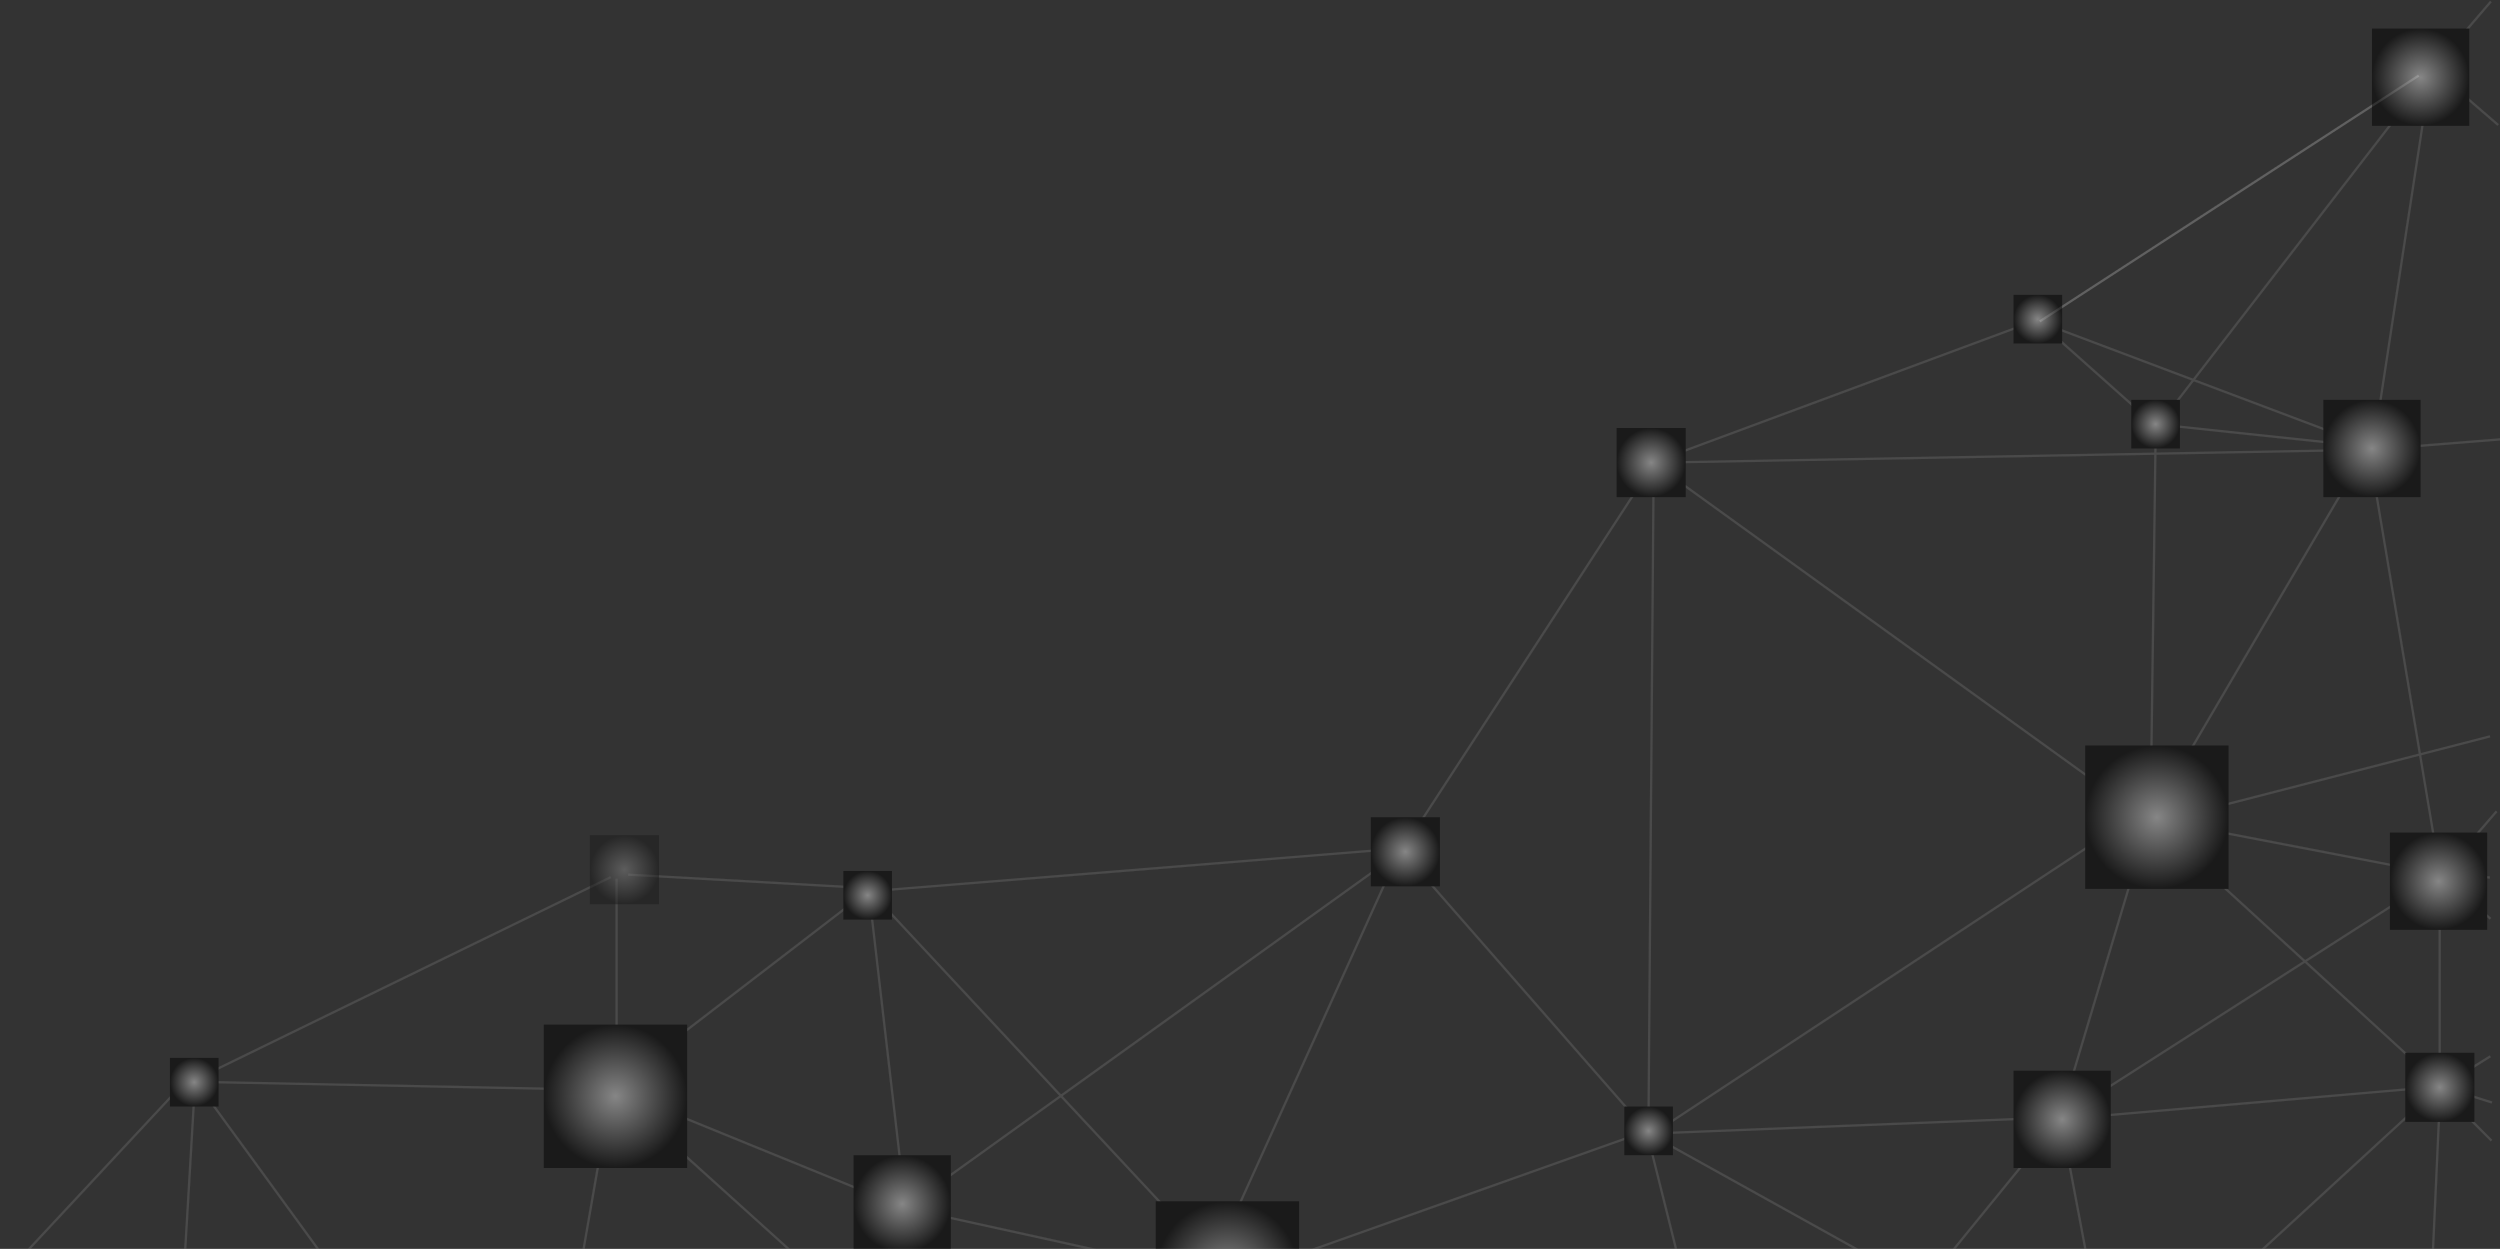 <svg width="1103" height="551" viewBox="0 0 1103 551" fill="none" xmlns="http://www.w3.org/2000/svg">
<rect x="0" y="0" width="1103" height="551" fill="#333333" stroke="none"/>
<line opacity="0.5" x1="1067.12" y1="33.357" x2="899.924" y2="141.809" stroke="url(#paint0_radial_1416_1173)"/>
<g opacity="0.5">
<g opacity="0.5">
<line x1="1075.5" y1="28.093" x2="1098.97" y2="0.675" stroke="url(#paint1_radial_1416_1173)"/>
<line x1="1077.34" y1="33.688" x2="1102.19" y2="55.152" stroke="url(#paint2_radial_1416_1173)"/>
<line x1="728.891" y1="204.184" x2="899.476" y2="140.92" stroke="url(#paint3_radial_1416_1173)"/>
<line x1="729.357" y1="204.247" x2="944.001" y2="359.016" stroke="url(#paint4_radial_1416_1173)"/>
<line x1="737.826" y1="494.569" x2="943.432" y2="359.004" stroke="url(#paint5_radial_1416_1173)"/>
<line x1="729.564" y1="210.305" x2="727.305" y2="496.12" stroke="url(#paint6_radial_1416_1173)"/>
<line x1="620.99" y1="378.298" x2="723.793" y2="495.787" stroke="url(#paint7_radial_1416_1173)"/>
<line x1="567.35" y1="555.519" x2="723.249" y2="500.164" stroke="url(#paint8_radial_1416_1173)"/>
<line x1="544.468" y1="536.579" x2="615.64" y2="379.55" stroke="url(#paint9_radial_1416_1173)"/>
<line x1="554.616" y1="561.797" x2="544.448" y2="531.295" stroke="url(#paint10_radial_1416_1173)"/>
<line x1="402.288" y1="530.731" x2="614.673" y2="378.221" stroke="url(#paint11_radial_1416_1173)"/>
<line x1="388.983" y1="392.814" x2="612.665" y2="374.739" stroke="url(#paint12_radial_1416_1173)"/>
<line x1="377.699" y1="391.552" x2="277.155" y2="385.903" stroke="url(#paint13_radial_1416_1173)"/>
<line x1="379.16" y1="395.969" x2="271.838" y2="478.437" stroke="url(#paint14_radial_1416_1173)"/>
<line x1="272.035" y1="387.664" x2="272.035" y2="478.04" stroke="url(#paint15_radial_1416_1173)"/>
<line x1="268.637" y1="487.164" x2="256.21" y2="558.336" stroke="url(#paint16_radial_1416_1173)"/>
<line x1="274.128" y1="484.447" x2="355.467" y2="557.878" stroke="url(#paint17_radial_1416_1173)"/>
<line x1="277.372" y1="483.226" x2="393.732" y2="530.674" stroke="url(#paint18_radial_1416_1173)"/>
<line x1="382.906" y1="576.15" x2="397.592" y2="536.61" stroke="url(#paint19_radial_1416_1173)"/>
<line x1="383.872" y1="397.774" x2="398.558" y2="524.301" stroke="url(#paint20_radial_1416_1173)"/>
<line x1="269.494" y1="386.983" x2="91.001" y2="473.97" stroke="url(#paint21_radial_1416_1173)"/>
<line x1="263.617" y1="480.799" x2="91.902" y2="477.41" stroke="url(#paint22_radial_1416_1173)"/>
<line x1="145.733" y1="558.544" x2="88.118" y2="479.465" stroke="url(#paint23_radial_1416_1173)"/>
<line x1="81.245" y1="559.35" x2="85.764" y2="482.53" stroke="url(#paint24_radial_1416_1173)"/>
<line x1="1.169" y1="563.557" x2="79.119" y2="479.959" stroke="url(#paint25_radial_1416_1173)"/>
<line x1="526.482" y1="546.163" x2="386.399" y2="395.913" stroke="url(#paint26_radial_1416_1173)"/>
<line x1="516.572" y1="558.738" x2="403.602" y2="533.885" stroke="url(#paint27_radial_1416_1173)"/>
<line x1="620.194" y1="372.706" x2="727.516" y2="207.769" stroke="url(#paint28_radial_1416_1173)"/>
<line x1="729.055" y1="204.152" x2="1039.72" y2="198.545" stroke="url(#paint29_radial_1416_1173)"/>
<line x1="1042.42" y1="201.515" x2="950.917" y2="357.414" stroke="url(#paint30_radial_1416_1173)"/>
<line x1="1098.6" y1="324.885" x2="954.001" y2="362.165" stroke="url(#paint31_radial_1416_1173)"/>
<line x1="1071.27" y1="384.766" x2="953.782" y2="362.172" stroke="url(#paint32_radial_1416_1173)"/>
<line x1="1070.63" y1="34.372" x2="952.011" y2="188.012" stroke="url(#paint33_radial_1416_1173)"/>
<line x1="948.857" y1="357.155" x2="951.117" y2="187.7" stroke="url(#paint34_radial_1416_1173)"/>
<line x1="1071.86" y1="35.271" x2="1047.01" y2="197.948" stroke="url(#paint35_radial_1416_1173)"/>
<line x1="1103.04" y1="193.854" x2="1046.55" y2="198.373" stroke="url(#paint36_radial_1416_1173)"/>
<line x1="1075.39" y1="378.71" x2="1046.02" y2="203.606" stroke="url(#paint37_radial_1416_1173)"/>
<line x1="1080.02" y1="382.818" x2="1101.49" y2="357.964" stroke="url(#paint38_radial_1416_1173)"/>
<line x1="1083.83" y1="386.035" x2="1098.52" y2="387.164" stroke="url(#paint39_radial_1416_1173)"/>
<line x1="1080.73" y1="389.548" x2="1098.81" y2="405.363" stroke="url(#paint40_radial_1416_1173)"/>
<line x1="1076.38" y1="391.053" x2="1076.38" y2="474.651" stroke="url(#paint41_radial_1416_1173)"/>
<line x1="951.955" y1="364.701" x2="1071.7" y2="474.283" stroke="url(#paint42_radial_1416_1173)"/>
<line x1="946.448" y1="367.471" x2="910.297" y2="488.35" stroke="url(#paint43_radial_1416_1173)"/>
<line x1="1098.74" y1="466.037" x2="1080.67" y2="477.334" stroke="url(#paint44_radial_1416_1173)"/>
<line x1="1099.46" y1="486.425" x2="1081.38" y2="480.776" stroke="url(#paint45_radial_1416_1173)"/>
<line x1="1099.25" y1="503.248" x2="1080.05" y2="484.043" stroke="url(#paint46_radial_1416_1173)"/>
<line x1="1073.13" y1="558.227" x2="1076.51" y2="483.667" stroke="url(#paint47_radial_1416_1173)"/>
<line x1="988.558" y1="560.14" x2="1072.16" y2="483.32" stroke="url(#paint48_radial_1416_1173)"/>
<line x1="914.293" y1="493.357" x2="1071.32" y2="479.801" stroke="url(#paint49_radial_1416_1173)"/>
<line x1="910.308" y1="499.411" x2="921.605" y2="559.286" stroke="url(#paint50_radial_1416_1173)"/>
<line x1="905.686" y1="497.56" x2="855.979" y2="558.564" stroke="url(#paint51_radial_1416_1173)"/>
<line x1="901.93" y1="493.226" x2="731.345" y2="500.004" stroke="url(#paint52_radial_1416_1173)"/>
<line x1="832.755" y1="558.687" x2="731.082" y2="502.202" stroke="url(#paint53_radial_1416_1173)"/>
<line x1="742.136" y1="561.76" x2="727.45" y2="503.015" stroke="url(#paint54_radial_1416_1173)"/>
<line x1="914.066" y1="490.046" x2="1071.1" y2="389.502" stroke="url(#paint55_radial_1416_1173)"/>
<line x1="899.827" y1="142.05" x2="1046.69" y2="197.405" stroke="url(#paint56_radial_1416_1173)"/>
<line x1="951.285" y1="188.08" x2="899.318" y2="141.762" stroke="url(#paint57_radial_1416_1173)"/>
<line x1="951.67" y1="187.21" x2="1047.69" y2="197.377" stroke="url(#paint58_radial_1416_1173)"/>
</g>
<rect x="888.354" y="472.391" width="42.929" height="42.929" fill="url(#paint59_radial_1416_1173)"/>
<rect x="1054.42" y="367.328" width="42.929" height="42.929" fill="url(#paint60_radial_1416_1173)"/>
<rect x="1025.05" y="176.408" width="42.929" height="42.929" fill="url(#paint61_radial_1416_1173)"/>
<rect x="1046.51" y="12.602" width="42.929" height="42.929" fill="url(#paint62_radial_1416_1173)"/>
<rect x="919.986" y="328.92" width="63.263" height="63.263" fill="url(#paint63_radial_1416_1173)"/>
<rect x="940.32" y="176.408" width="21.464" height="21.464" fill="url(#paint64_radial_1416_1173)"/>
<rect x="888.354" y="130.092" width="21.464" height="21.464" fill="url(#paint65_radial_1416_1173)"/>
<rect x="1061.2" y="464.484" width="30.502" height="30.502" fill="url(#paint66_radial_1416_1173)"/>
<rect x="713.25" y="188.836" width="30.502" height="30.502" fill="url(#paint67_radial_1416_1173)"/>
<rect x="376.598" y="509.672" width="42.929" height="42.929" fill="url(#paint68_radial_1416_1173)"/>
<rect x="509.902" y="530.006" width="63.263" height="63.263" fill="url(#paint69_radial_1416_1173)"/>
<rect x="239.904" y="452.057" width="63.263" height="63.263" fill="url(#paint70_radial_1416_1173)"/>
<rect x="716.639" y="488.207" width="21.464" height="21.464" fill="url(#paint71_radial_1416_1173)"/>
<rect x="372.078" y="384.275" width="21.464" height="21.464" fill="url(#paint72_radial_1416_1173)"/>
<rect x="74.967" y="466.742" width="21.464" height="21.464" fill="url(#paint73_radial_1416_1173)"/>
<rect x="604.799" y="360.551" width="30.502" height="30.502" fill="url(#paint74_radial_1416_1173)"/>
<rect opacity="0.5" x="260.238" y="368.459" width="30.502" height="30.502" fill="url(#paint75_radial_1416_1173)"/>
</g>
<defs>
<radialGradient id="paint0_radial_1416_1173" cx="0" cy="0" r="1" gradientUnits="userSpaceOnUse" gradientTransform="translate(982.977 86.744) rotate(-122.969) scale(0.5 99.645)">
<stop offset="0.1" stop-color="white"/>
<stop offset="0.5" stop-color="#F4F4F4" stop-opacity="0.8"/>
<stop offset="1" stop-color="#8E8E8E"/>
</radialGradient>
<radialGradient id="paint1_radial_1416_1173" cx="0" cy="0" r="1" gradientUnits="userSpaceOnUse" gradientTransform="translate(1088 15.034) rotate(40.556) scale(0.5 18.044)">
<stop offset="0.1" stop-color="white"/>
<stop offset="0.5" stop-color="#F4F4F4" stop-opacity="0.8"/>
<stop offset="1" stop-color="#8E8E8E"/>
</radialGradient>
<radialGradient id="paint2_radial_1416_1173" cx="0" cy="0" r="1" gradientUnits="userSpaceOnUse" gradientTransform="translate(1089.11 45.177) rotate(130.815) scale(0.5 16.42)">
<stop offset="0.1" stop-color="white"/>
<stop offset="0.5" stop-color="#F4F4F4" stop-opacity="0.8"/>
<stop offset="1" stop-color="#8E8E8E"/>
</radialGradient>
<radialGradient id="paint3_radial_1416_1173" cx="0" cy="0" r="1" gradientUnits="userSpaceOnUse" gradientTransform="translate(814.531 173.489) rotate(69.652) scale(0.5 90.969)">
<stop offset="0.1" stop-color="white"/>
<stop offset="0.5" stop-color="#F4F4F4" stop-opacity="0.8"/>
<stop offset="1" stop-color="#8E8E8E"/>
</radialGradient>
<radialGradient id="paint4_radial_1416_1173" cx="0" cy="0" r="1" gradientUnits="userSpaceOnUse" gradientTransform="translate(836.094 282.443) rotate(125.794) scale(0.5 132.312)">
<stop offset="0.1" stop-color="white"/>
<stop offset="0.5" stop-color="#F4F4F4" stop-opacity="0.8"/>
<stop offset="1" stop-color="#8E8E8E"/>
</radialGradient>
<radialGradient id="paint5_radial_1416_1173" cx="0" cy="0" r="1" gradientUnits="userSpaceOnUse" gradientTransform="translate(841.18 427.622) rotate(56.602) scale(0.5 123.138)">
<stop offset="0.1" stop-color="white"/>
<stop offset="0.5" stop-color="#F4F4F4" stop-opacity="0.8"/>
<stop offset="1" stop-color="#8E8E8E"/>
</radialGradient>
<radialGradient id="paint6_radial_1416_1173" cx="0" cy="0" r="1" gradientUnits="userSpaceOnUse" gradientTransform="translate(727.435 353.204) rotate(-179.547) scale(0.5 142.912)">
<stop offset="0.1" stop-color="white"/>
<stop offset="0.5" stop-color="#F4F4F4" stop-opacity="0.8"/>
<stop offset="1" stop-color="#8E8E8E"/>
</radialGradient>
<radialGradient id="paint7_radial_1416_1173" cx="0" cy="0" r="1" gradientUnits="userSpaceOnUse" gradientTransform="translate(671.639 437.701) rotate(138.814) scale(0.5 78.058)">
<stop offset="0.1" stop-color="white"/>
<stop offset="0.5" stop-color="#F4F4F4" stop-opacity="0.8"/>
<stop offset="1" stop-color="#8E8E8E"/>
</radialGradient>
<radialGradient id="paint8_radial_1416_1173" cx="0" cy="0" r="1" gradientUnits="userSpaceOnUse" gradientTransform="translate(645.634 528.784) rotate(70.451) scale(0.5 82.718)">
<stop offset="0.1" stop-color="white"/>
<stop offset="0.5" stop-color="#F4F4F4" stop-opacity="0.8"/>
<stop offset="1" stop-color="#8E8E8E"/>
</radialGradient>
<radialGradient id="paint9_radial_1416_1173" cx="0" cy="0" r="1" gradientUnits="userSpaceOnUse" gradientTransform="translate(580.965 458.477) rotate(24.382) scale(0.5 86.202)">
<stop offset="0.1" stop-color="white"/>
<stop offset="0.5" stop-color="#F4F4F4" stop-opacity="0.8"/>
<stop offset="1" stop-color="#8E8E8E"/>
</radialGradient>
<radialGradient id="paint10_radial_1416_1173" cx="0" cy="0" r="1" gradientUnits="userSpaceOnUse" gradientTransform="translate(550.481 546.23) rotate(-18.435) scale(0.5 16.076)">
<stop offset="0.1" stop-color="white"/>
<stop offset="0.5" stop-color="#F4F4F4" stop-opacity="0.8"/>
<stop offset="1" stop-color="#8E8E8E"/>
</radialGradient>
<radialGradient id="paint11_radial_1416_1173" cx="0" cy="0" r="1" gradientUnits="userSpaceOnUse" gradientTransform="translate(509.064 455.288) rotate(54.318) scale(0.5 130.735)">
<stop offset="0.1" stop-color="white"/>
<stop offset="0.5" stop-color="#F4F4F4" stop-opacity="0.8"/>
<stop offset="1" stop-color="#8E8E8E"/>
</radialGradient>
<radialGradient id="paint12_radial_1416_1173" cx="0" cy="0" r="1" gradientUnits="userSpaceOnUse" gradientTransform="translate(500.904 384.773) rotate(85.38) scale(0.5 112.205)">
<stop offset="0.1" stop-color="white"/>
<stop offset="0.5" stop-color="#F4F4F4" stop-opacity="0.8"/>
<stop offset="1" stop-color="#8E8E8E"/>
</radialGradient>
<radialGradient id="paint13_radial_1416_1173" cx="0" cy="0" r="1" gradientUnits="userSpaceOnUse" gradientTransform="translate(327.483 387.729) rotate(-86.784) scale(0.5 50.351)">
<stop offset="0.1" stop-color="white"/>
<stop offset="0.5" stop-color="#F4F4F4" stop-opacity="0.8"/>
<stop offset="1" stop-color="#8E8E8E"/>
</radialGradient>
<radialGradient id="paint14_radial_1416_1173" cx="0" cy="0" r="1" gradientUnits="userSpaceOnUse" gradientTransform="translate(324.89 436.41) rotate(-127.539) scale(0.5 67.674)">
<stop offset="0.1" stop-color="white"/>
<stop offset="0.5" stop-color="#F4F4F4" stop-opacity="0.8"/>
<stop offset="1" stop-color="#8E8E8E"/>
</radialGradient>
<radialGradient id="paint15_radial_1416_1173" cx="0" cy="0" r="1" gradientUnits="userSpaceOnUse" gradientTransform="translate(271.035 432.852) rotate(180) scale(0.5 45.188)">
<stop offset="0.1" stop-color="white"/>
<stop offset="0.5" stop-color="#F4F4F4" stop-opacity="0.8"/>
<stop offset="1" stop-color="#8E8E8E"/>
</radialGradient>
<radialGradient id="paint16_radial_1416_1173" cx="0" cy="0" r="1" gradientUnits="userSpaceOnUse" gradientTransform="translate(261.439 522.578) rotate(-170.096) scale(0.5 36.124)">
<stop offset="0.1" stop-color="white"/>
<stop offset="0.5" stop-color="#F4F4F4" stop-opacity="0.8"/>
<stop offset="1" stop-color="#8E8E8E"/>
</radialGradient>
<radialGradient id="paint17_radial_1416_1173" cx="0" cy="0" r="1" gradientUnits="userSpaceOnUse" gradientTransform="translate(314.127 521.905) rotate(132.075) scale(0.5 54.791)">
<stop offset="0.1" stop-color="white"/>
<stop offset="0.5" stop-color="#F4F4F4" stop-opacity="0.8"/>
<stop offset="1" stop-color="#8E8E8E"/>
</radialGradient>
<radialGradient id="paint18_radial_1416_1173" cx="0" cy="0" r="1" gradientUnits="userSpaceOnUse" gradientTransform="translate(335.175 507.876) rotate(112.184) scale(0.5 62.831)">
<stop offset="0.1" stop-color="white"/>
<stop offset="0.5" stop-color="#F4F4F4" stop-opacity="0.8"/>
<stop offset="1" stop-color="#8E8E8E"/>
</radialGradient>
<radialGradient id="paint19_radial_1416_1173" cx="0" cy="0" r="1" gradientUnits="userSpaceOnUse" gradientTransform="translate(391.187 556.728) rotate(20.376) scale(0.5 21.09)">
<stop offset="0.1" stop-color="white"/>
<stop offset="0.5" stop-color="#F4F4F4" stop-opacity="0.8"/>
<stop offset="1" stop-color="#8E8E8E"/>
</radialGradient>
<radialGradient id="paint20_radial_1416_1173" cx="0" cy="0" r="1" gradientUnits="userSpaceOnUse" gradientTransform="translate(390.221 461.153) rotate(173.379) scale(0.5 63.688)">
<stop offset="0.1" stop-color="white"/>
<stop offset="0.5" stop-color="#F4F4F4" stop-opacity="0.8"/>
<stop offset="1" stop-color="#8E8E8E"/>
</radialGradient>
<radialGradient id="paint21_radial_1416_1173" cx="0" cy="0" r="1" gradientUnits="userSpaceOnUse" gradientTransform="translate(179.81 429.577) rotate(-115.982) scale(0.5 99.281)">
<stop offset="0.1" stop-color="white"/>
<stop offset="0.5" stop-color="#F4F4F4" stop-opacity="0.8"/>
<stop offset="1" stop-color="#8E8E8E"/>
</radialGradient>
<radialGradient id="paint22_radial_1416_1173" cx="0" cy="0" r="1" gradientUnits="userSpaceOnUse" gradientTransform="translate(177.779 478.104) rotate(-88.869) scale(0.5 85.874)">
<stop offset="0.1" stop-color="white"/>
<stop offset="0.5" stop-color="#F4F4F4" stop-opacity="0.8"/>
<stop offset="1" stop-color="#8E8E8E"/>
</radialGradient>
<radialGradient id="paint23_radial_1416_1173" cx="0" cy="0" r="1" gradientUnits="userSpaceOnUse" gradientTransform="translate(117.733 518.416) rotate(-36.076) scale(0.5 48.921)">
<stop offset="0.1" stop-color="white"/>
<stop offset="0.5" stop-color="#F4F4F4" stop-opacity="0.8"/>
<stop offset="1" stop-color="#8E8E8E"/>
</radialGradient>
<radialGradient id="paint24_radial_1416_1173" cx="0" cy="0" r="1" gradientUnits="userSpaceOnUse" gradientTransform="translate(84.503 520.998) rotate(3.366) scale(0.5 38.476)">
<stop offset="0.1" stop-color="white"/>
<stop offset="0.5" stop-color="#F4F4F4" stop-opacity="0.8"/>
<stop offset="1" stop-color="#8E8E8E"/>
</radialGradient>
<radialGradient id="paint25_radial_1416_1173" cx="0" cy="0" r="1" gradientUnits="userSpaceOnUse" gradientTransform="translate(40.876 522.44) rotate(42.998) scale(0.5 57.151)">
<stop offset="0.1" stop-color="white"/>
<stop offset="0.5" stop-color="#F4F4F4" stop-opacity="0.8"/>
<stop offset="1" stop-color="#8E8E8E"/>
</radialGradient>
<radialGradient id="paint26_radial_1416_1173" cx="0" cy="0" r="1" gradientUnits="userSpaceOnUse" gradientTransform="translate(457.172 470.356) rotate(-42.994) scale(0.5 102.711)">
<stop offset="0.1" stop-color="white"/>
<stop offset="0.5" stop-color="#F4F4F4" stop-opacity="0.8"/>
<stop offset="1" stop-color="#8E8E8E"/>
</radialGradient>
<radialGradient id="paint27_radial_1416_1173" cx="0" cy="0" r="1" gradientUnits="userSpaceOnUse" gradientTransform="translate(460.302 545.335) rotate(-77.593) scale(0.5 57.836)">
<stop offset="0.1" stop-color="white"/>
<stop offset="0.5" stop-color="#F4F4F4" stop-opacity="0.8"/>
<stop offset="1" stop-color="#8E8E8E"/>
</radialGradient>
<radialGradient id="paint28_radial_1416_1173" cx="0" cy="0" r="1" gradientUnits="userSpaceOnUse" gradientTransform="translate(674.693 290.783) rotate(33.051) scale(0.5 98.39)">
<stop offset="0.1" stop-color="white"/>
<stop offset="0.5" stop-color="#F4F4F4" stop-opacity="0.8"/>
<stop offset="1" stop-color="#8E8E8E"/>
</radialGradient>
<radialGradient id="paint29_radial_1416_1173" cx="0" cy="0" r="1" gradientUnits="userSpaceOnUse" gradientTransform="translate(884.408 202.348) rotate(88.966) scale(0.5 155.36)">
<stop offset="0.1" stop-color="white"/>
<stop offset="0.5" stop-color="#F4F4F4" stop-opacity="0.8"/>
<stop offset="1" stop-color="#8E8E8E"/>
</radialGradient>
<radialGradient id="paint30_radial_1416_1173" cx="0" cy="0" r="1" gradientUnits="userSpaceOnUse" gradientTransform="translate(995.808 278.958) rotate(-149.589) scale(0.5 90.385)">
<stop offset="0.1" stop-color="white"/>
<stop offset="0.5" stop-color="#F4F4F4" stop-opacity="0.8"/>
<stop offset="1" stop-color="#8E8E8E"/>
</radialGradient>
<radialGradient id="paint31_radial_1416_1173" cx="0" cy="0" r="1" gradientUnits="userSpaceOnUse" gradientTransform="translate(1026.05 342.556) rotate(-104.457) scale(0.5 74.665)">
<stop offset="0.1" stop-color="white"/>
<stop offset="0.5" stop-color="#F4F4F4" stop-opacity="0.8"/>
<stop offset="1" stop-color="#8E8E8E"/>
</radialGradient>
<radialGradient id="paint32_radial_1416_1173" cx="0" cy="0" r="1" gradientUnits="userSpaceOnUse" gradientTransform="translate(1012.72 372.487) rotate(-79.115) scale(0.5 59.821)">
<stop offset="0.1" stop-color="white"/>
<stop offset="0.5" stop-color="#F4F4F4" stop-opacity="0.8"/>
<stop offset="1" stop-color="#8E8E8E"/>
</radialGradient>
<radialGradient id="paint33_radial_1416_1173" cx="0" cy="0" r="1" gradientUnits="userSpaceOnUse" gradientTransform="translate(1010.53 110.581) rotate(-142.33) scale(0.5 97.051)">
<stop offset="0.1" stop-color="white"/>
<stop offset="0.5" stop-color="#F4F4F4" stop-opacity="0.8"/>
<stop offset="1" stop-color="#8E8E8E"/>
</radialGradient>
<radialGradient id="paint34_radial_1416_1173" cx="0" cy="0" r="1" gradientUnits="userSpaceOnUse" gradientTransform="translate(950.987 272.441) rotate(0.764) scale(0.5 84.735)">
<stop offset="0.1" stop-color="white"/>
<stop offset="0.5" stop-color="#F4F4F4" stop-opacity="0.8"/>
<stop offset="1" stop-color="#8E8E8E"/>
</radialGradient>
<radialGradient id="paint35_radial_1416_1173" cx="0" cy="0" r="1" gradientUnits="userSpaceOnUse" gradientTransform="translate(1058.44 116.459) rotate(-171.314) scale(0.5 82.282)">
<stop offset="0.1" stop-color="white"/>
<stop offset="0.5" stop-color="#F4F4F4" stop-opacity="0.8"/>
<stop offset="1" stop-color="#8E8E8E"/>
</radialGradient>
<radialGradient id="paint36_radial_1416_1173" cx="0" cy="0" r="1" gradientUnits="userSpaceOnUse" gradientTransform="translate(1074.71 195.116) rotate(-94.574) scale(0.5 28.333)">
<stop offset="0.1" stop-color="white"/>
<stop offset="0.5" stop-color="#F4F4F4" stop-opacity="0.8"/>
<stop offset="1" stop-color="#8E8E8E"/>
</radialGradient>
<radialGradient id="paint37_radial_1416_1173" cx="0" cy="0" r="1" gradientUnits="userSpaceOnUse" gradientTransform="translate(1061.69 290.992) rotate(-9.522) scale(0.5 88.775)">
<stop offset="0.1" stop-color="white"/>
<stop offset="0.5" stop-color="#F4F4F4" stop-opacity="0.8"/>
<stop offset="1" stop-color="#8E8E8E"/>
</radialGradient>
<radialGradient id="paint38_radial_1416_1173" cx="0" cy="0" r="1" gradientUnits="userSpaceOnUse" gradientTransform="translate(1091.51 371.045) rotate(40.815) scale(0.5 16.42)">
<stop offset="0.1" stop-color="white"/>
<stop offset="0.5" stop-color="#F4F4F4" stop-opacity="0.8"/>
<stop offset="1" stop-color="#8E8E8E"/>
</radialGradient>
<radialGradient id="paint39_radial_1416_1173" cx="0" cy="0" r="1" gradientUnits="userSpaceOnUse" gradientTransform="translate(1091.1 387.597) rotate(94.399) scale(0.5 7.365)">
<stop offset="0.1" stop-color="white"/>
<stop offset="0.5" stop-color="#F4F4F4" stop-opacity="0.8"/>
<stop offset="1" stop-color="#8E8E8E"/>
</radialGradient>
<radialGradient id="paint40_radial_1416_1173" cx="0" cy="0" r="1" gradientUnits="userSpaceOnUse" gradientTransform="translate(1089.11 398.208) rotate(131.186) scale(0.5 12.009)">
<stop offset="0.1" stop-color="white"/>
<stop offset="0.5" stop-color="#F4F4F4" stop-opacity="0.8"/>
<stop offset="1" stop-color="#8E8E8E"/>
</radialGradient>
<radialGradient id="paint41_radial_1416_1173" cx="0" cy="0" r="1" gradientUnits="userSpaceOnUse" gradientTransform="translate(1075.38 432.852) rotate(180) scale(0.5 41.799)">
<stop offset="0.1" stop-color="white"/>
<stop offset="0.5" stop-color="#F4F4F4" stop-opacity="0.8"/>
<stop offset="1" stop-color="#8E8E8E"/>
</radialGradient>
<radialGradient id="paint42_radial_1416_1173" cx="0" cy="0" r="1" gradientUnits="userSpaceOnUse" gradientTransform="translate(1011.15 420.23) rotate(132.461) scale(0.5 81.16)">
<stop offset="0.1" stop-color="white"/>
<stop offset="0.5" stop-color="#F4F4F4" stop-opacity="0.8"/>
<stop offset="1" stop-color="#8E8E8E"/>
</radialGradient>
<radialGradient id="paint43_radial_1416_1173" cx="0" cy="0" r="1" gradientUnits="userSpaceOnUse" gradientTransform="translate(927.414 427.624) rotate(-163.35) scale(0.5 63.084)">
<stop offset="0.1" stop-color="white"/>
<stop offset="0.5" stop-color="#F4F4F4" stop-opacity="0.8"/>
<stop offset="1" stop-color="#8E8E8E"/>
</radialGradient>
<radialGradient id="paint44_radial_1416_1173" cx="0" cy="0" r="1" gradientUnits="userSpaceOnUse" gradientTransform="translate(1089.18 470.838) rotate(-122.005) scale(0.5 10.658)">
<stop offset="0.1" stop-color="white"/>
<stop offset="0.5" stop-color="#F4F4F4" stop-opacity="0.8"/>
<stop offset="1" stop-color="#8E8E8E"/>
</radialGradient>
<radialGradient id="paint45_radial_1416_1173" cx="0" cy="0" r="1" gradientUnits="userSpaceOnUse" gradientTransform="translate(1090.72 482.646) rotate(-72.646) scale(0.5 9.469)">
<stop offset="0.1" stop-color="white"/>
<stop offset="0.5" stop-color="#F4F4F4" stop-opacity="0.8"/>
<stop offset="1" stop-color="#8E8E8E"/>
</radialGradient>
<radialGradient id="paint46_radial_1416_1173" cx="0" cy="0" r="1" gradientUnits="userSpaceOnUse" gradientTransform="translate(1090.36 492.938) rotate(-45) scale(0.5 13.58)">
<stop offset="0.1" stop-color="white"/>
<stop offset="0.5" stop-color="#F4F4F4" stop-opacity="0.8"/>
<stop offset="1" stop-color="#8E8E8E"/>
</radialGradient>
<radialGradient id="paint47_radial_1416_1173" cx="0" cy="0" r="1" gradientUnits="userSpaceOnUse" gradientTransform="translate(1075.82 520.992) rotate(2.603) scale(0.5 37.319)">
<stop offset="0.1" stop-color="white"/>
<stop offset="0.5" stop-color="#F4F4F4" stop-opacity="0.8"/>
<stop offset="1" stop-color="#8E8E8E"/>
</radialGradient>
<radialGradient id="paint48_radial_1416_1173" cx="0" cy="0" r="1" gradientUnits="userSpaceOnUse" gradientTransform="translate(1031.03 522.466) rotate(47.419) scale(0.5 56.767)">
<stop offset="0.1" stop-color="white"/>
<stop offset="0.5" stop-color="#F4F4F4" stop-opacity="0.8"/>
<stop offset="1" stop-color="#8E8E8E"/>
</radialGradient>
<radialGradient id="paint49_radial_1416_1173" cx="0" cy="0" r="1" gradientUnits="userSpaceOnUse" gradientTransform="translate(992.893 487.575) rotate(85.066) scale(0.5 78.806)">
<stop offset="0.1" stop-color="white"/>
<stop offset="0.5" stop-color="#F4F4F4" stop-opacity="0.8"/>
<stop offset="1" stop-color="#8E8E8E"/>
</radialGradient>
<radialGradient id="paint50_radial_1416_1173" cx="0" cy="0" r="1" gradientUnits="userSpaceOnUse" gradientTransform="translate(914.974 529.534) rotate(169.315) scale(0.5 30.465)">
<stop offset="0.1" stop-color="white"/>
<stop offset="0.5" stop-color="#F4F4F4" stop-opacity="0.8"/>
<stop offset="1" stop-color="#8E8E8E"/>
</radialGradient>
<radialGradient id="paint51_radial_1416_1173" cx="0" cy="0" r="1" gradientUnits="userSpaceOnUse" gradientTransform="translate(880.058 527.43) rotate(-140.826) scale(0.5 39.346)">
<stop offset="0.1" stop-color="white"/>
<stop offset="0.5" stop-color="#F4F4F4" stop-opacity="0.8"/>
<stop offset="1" stop-color="#8E8E8E"/>
</radialGradient>
<radialGradient id="paint52_radial_1416_1173" cx="0" cy="0" r="1" gradientUnits="userSpaceOnUse" gradientTransform="translate(816.598 495.616) rotate(-92.275) scale(0.5 85.36)">
<stop offset="0.1" stop-color="white"/>
<stop offset="0.5" stop-color="#F4F4F4" stop-opacity="0.8"/>
<stop offset="1" stop-color="#8E8E8E"/>
</radialGradient>
<radialGradient id="paint53_radial_1416_1173" cx="0" cy="0" r="1" gradientUnits="userSpaceOnUse" gradientTransform="translate(782.404 529.57) rotate(-60.945) scale(0.5 58.155)">
<stop offset="0.1" stop-color="white"/>
<stop offset="0.5" stop-color="#F4F4F4" stop-opacity="0.8"/>
<stop offset="1" stop-color="#8E8E8E"/>
</radialGradient>
<radialGradient id="paint54_radial_1416_1173" cx="0" cy="0" r="1" gradientUnits="userSpaceOnUse" gradientTransform="translate(735.763 532.145) rotate(-14.036) scale(0.5 30.276)">
<stop offset="0.1" stop-color="white"/>
<stop offset="0.5" stop-color="#F4F4F4" stop-opacity="0.8"/>
<stop offset="1" stop-color="#8E8E8E"/>
</radialGradient>
<radialGradient id="paint55_radial_1416_1173" cx="0" cy="0" r="1" gradientUnits="userSpaceOnUse" gradientTransform="translate(993.12 440.616) rotate(57.369) scale(0.5 93.23)">
<stop offset="0.1" stop-color="white"/>
<stop offset="0.5" stop-color="#F4F4F4" stop-opacity="0.8"/>
<stop offset="1" stop-color="#8E8E8E"/>
</radialGradient>
<radialGradient id="paint56_radial_1416_1173" cx="0" cy="0" r="1" gradientUnits="userSpaceOnUse" gradientTransform="translate(972.905 170.663) rotate(110.653) scale(0.5 78.474)">
<stop offset="0.1" stop-color="white"/>
<stop offset="0.5" stop-color="#F4F4F4" stop-opacity="0.8"/>
<stop offset="1" stop-color="#8E8E8E"/>
</radialGradient>
<radialGradient id="paint57_radial_1416_1173" cx="0" cy="0" r="1" gradientUnits="userSpaceOnUse" gradientTransform="translate(925.967 164.175) rotate(-48.289) scale(0.5 34.806)">
<stop offset="0.1" stop-color="white"/>
<stop offset="0.5" stop-color="#F4F4F4" stop-opacity="0.8"/>
<stop offset="1" stop-color="#8E8E8E"/>
</radialGradient>
<radialGradient id="paint58_radial_1416_1173" cx="0" cy="0" r="1" gradientUnits="userSpaceOnUse" gradientTransform="translate(999.577 193.288) rotate(96.044) scale(0.5 48.281)">
<stop offset="0.1" stop-color="white"/>
<stop offset="0.5" stop-color="#F4F4F4" stop-opacity="0.8"/>
<stop offset="1" stop-color="#8E8E8E"/>
</radialGradient>
<radialGradient id="paint59_radial_1416_1173" cx="0" cy="0" r="1" gradientUnits="userSpaceOnUse" gradientTransform="translate(909.818 493.855) rotate(90) scale(21.464)">
<stop stop-color="#D9D9D9"/>
<stop offset="1" stop-color="#010101"/>
</radialGradient>
<radialGradient id="paint60_radial_1416_1173" cx="0" cy="0" r="1" gradientUnits="userSpaceOnUse" gradientTransform="translate(1075.88 388.793) rotate(90) scale(21.464)">
<stop stop-color="#D9D9D9"/>
<stop offset="1" stop-color="#010101"/>
</radialGradient>
<radialGradient id="paint61_radial_1416_1173" cx="0" cy="0" r="1" gradientUnits="userSpaceOnUse" gradientTransform="translate(1046.51 197.873) rotate(90) scale(21.464)">
<stop stop-color="#D9D9D9"/>
<stop offset="1" stop-color="#010101"/>
</radialGradient>
<radialGradient id="paint62_radial_1416_1173" cx="0" cy="0" r="1" gradientUnits="userSpaceOnUse" gradientTransform="translate(1067.98 34.066) rotate(90) scale(21.464)">
<stop stop-color="#D9D9D9"/>
<stop offset="1" stop-color="#010101"/>
</radialGradient>
<radialGradient id="paint63_radial_1416_1173" cx="0" cy="0" r="1" gradientUnits="userSpaceOnUse" gradientTransform="translate(951.618 360.552) rotate(90) scale(31.632)">
<stop stop-color="#D9D9D9"/>
<stop offset="1" stop-color="#010101"/>
</radialGradient>
<radialGradient id="paint64_radial_1416_1173" cx="0" cy="0" r="1" gradientUnits="userSpaceOnUse" gradientTransform="translate(951.053 187.14) rotate(90) scale(10.732)">
<stop stop-color="#D9D9D9"/>
<stop offset="1" stop-color="#010101"/>
</radialGradient>
<radialGradient id="paint65_radial_1416_1173" cx="0" cy="0" r="1" gradientUnits="userSpaceOnUse" gradientTransform="translate(899.086 140.824) rotate(90) scale(10.732)">
<stop stop-color="#D9D9D9"/>
<stop offset="1" stop-color="#010101"/>
</radialGradient>
<radialGradient id="paint66_radial_1416_1173" cx="0" cy="0" r="1" gradientUnits="userSpaceOnUse" gradientTransform="translate(1076.45 479.735) rotate(90) scale(15.251)">
<stop stop-color="#D9D9D9"/>
<stop offset="1" stop-color="#010101"/>
</radialGradient>
<radialGradient id="paint67_radial_1416_1173" cx="0" cy="0" r="1" gradientUnits="userSpaceOnUse" gradientTransform="translate(728.501 204.087) rotate(90) scale(15.251)">
<stop stop-color="#D9D9D9"/>
<stop offset="1" stop-color="#010101"/>
</radialGradient>
<radialGradient id="paint68_radial_1416_1173" cx="0" cy="0" r="1" gradientUnits="userSpaceOnUse" gradientTransform="translate(398.062 531.136) rotate(90) scale(21.464)">
<stop stop-color="#D9D9D9"/>
<stop offset="1" stop-color="#010101"/>
</radialGradient>
<radialGradient id="paint69_radial_1416_1173" cx="0" cy="0" r="1" gradientUnits="userSpaceOnUse" gradientTransform="translate(541.534 561.638) rotate(90) scale(31.632)">
<stop stop-color="#D9D9D9"/>
<stop offset="1" stop-color="#010101"/>
</radialGradient>
<radialGradient id="paint70_radial_1416_1173" cx="0" cy="0" r="1" gradientUnits="userSpaceOnUse" gradientTransform="translate(271.536 483.688) rotate(90) scale(31.632)">
<stop stop-color="#D9D9D9"/>
<stop offset="1" stop-color="#010101"/>
</radialGradient>
<radialGradient id="paint71_radial_1416_1173" cx="0" cy="0" r="1" gradientUnits="userSpaceOnUse" gradientTransform="translate(727.371 498.939) rotate(90) scale(10.732)">
<stop stop-color="#D9D9D9"/>
<stop offset="1" stop-color="#010101"/>
</radialGradient>
<radialGradient id="paint72_radial_1416_1173" cx="0" cy="0" r="1" gradientUnits="userSpaceOnUse" gradientTransform="translate(382.81 395.008) rotate(90) scale(10.732)">
<stop stop-color="#D9D9D9"/>
<stop offset="1" stop-color="#010101"/>
</radialGradient>
<radialGradient id="paint73_radial_1416_1173" cx="0" cy="0" r="1" gradientUnits="userSpaceOnUse" gradientTransform="translate(85.699 477.474) rotate(90) scale(10.732)">
<stop stop-color="#D9D9D9"/>
<stop offset="1" stop-color="#010101"/>
</radialGradient>
<radialGradient id="paint74_radial_1416_1173" cx="0" cy="0" r="1" gradientUnits="userSpaceOnUse" gradientTransform="translate(620.05 375.802) rotate(90) scale(15.251)">
<stop stop-color="#D9D9D9"/>
<stop offset="1" stop-color="#010101"/>
</radialGradient>
<radialGradient id="paint75_radial_1416_1173" cx="0" cy="0" r="1" gradientUnits="userSpaceOnUse" gradientTransform="translate(275.489 383.71) rotate(90) scale(15.251)">
<stop stop-color="#D9D9D9"/>
<stop offset="1" stop-color="#010101"/>
</radialGradient>
</defs>
</svg>
